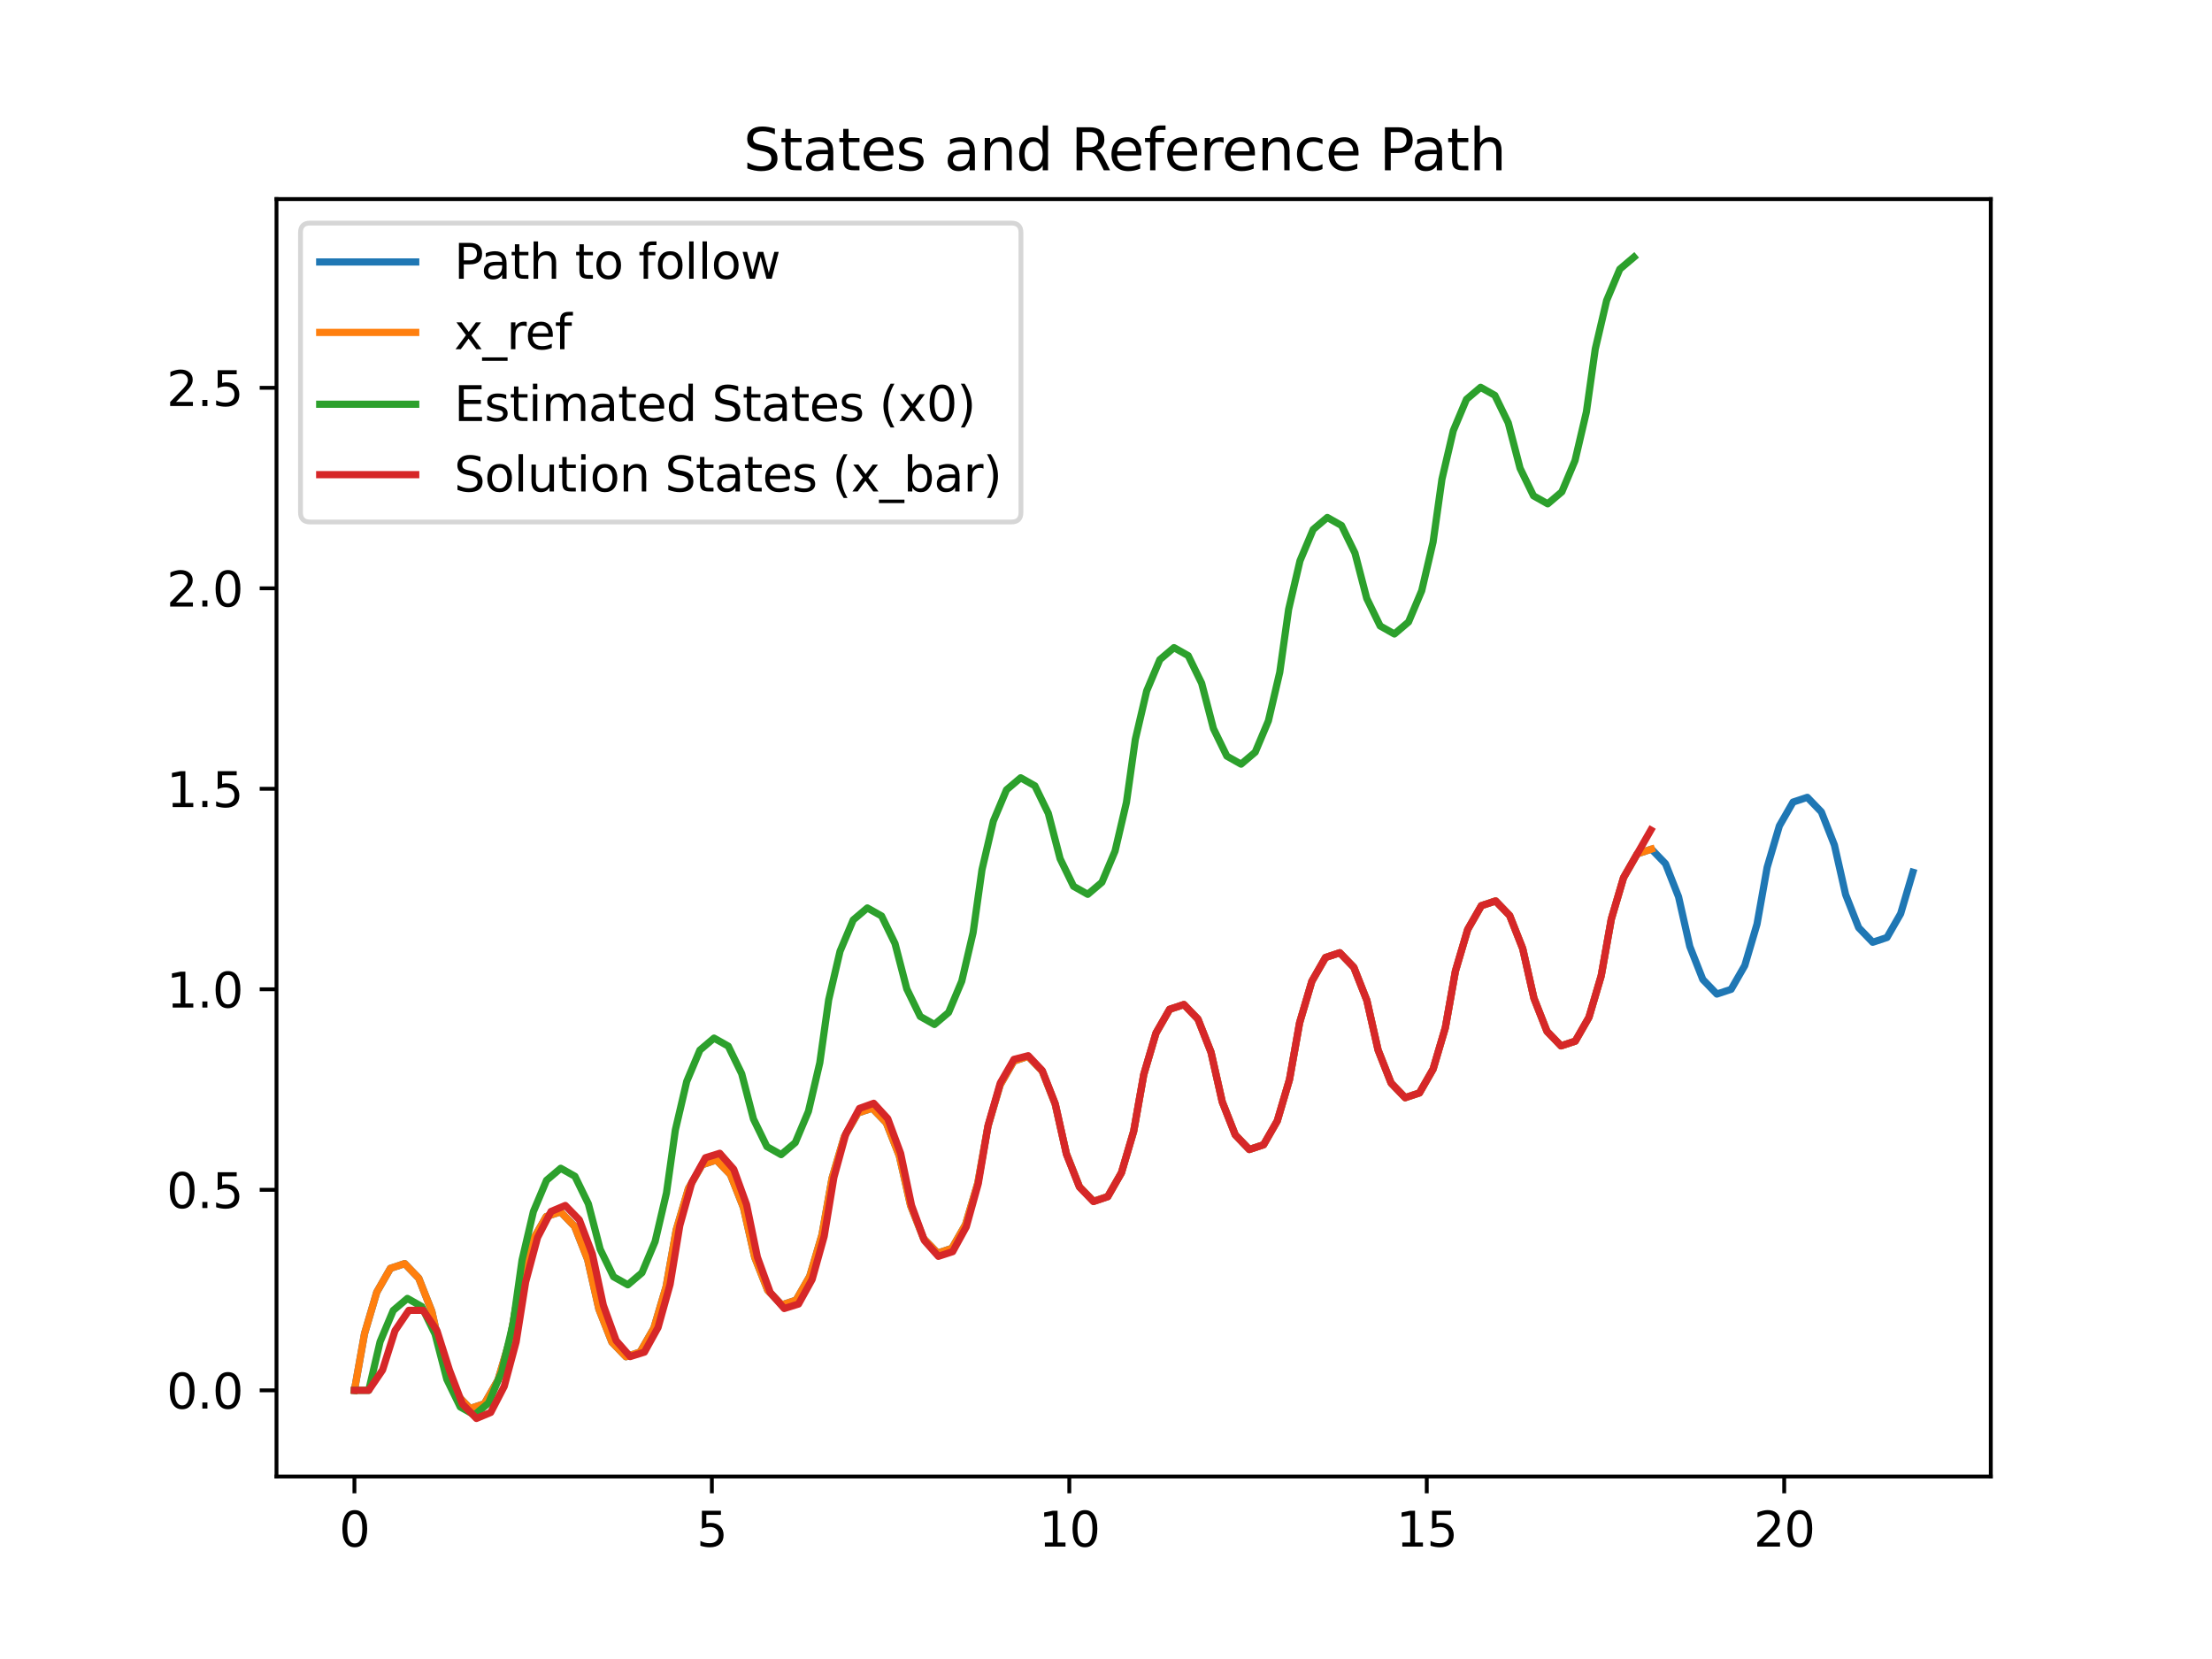 <?xml version="1.0" encoding="utf-8" standalone="no"?>
<!DOCTYPE svg PUBLIC "-//W3C//DTD SVG 1.1//EN"
  "http://www.w3.org/Graphics/SVG/1.1/DTD/svg11.dtd">
<svg xmlns:xlink="http://www.w3.org/1999/xlink" width="460.8pt" height="345.6pt" viewBox="0 0 460.8 345.6" xmlns="http://www.w3.org/2000/svg" version="1.1">
 <defs>
  <style type="text/css">*{stroke-linejoin: round; stroke-linecap: butt}</style>
 </defs>
 <g id="figure_1">
  <g id="patch_1">
   <path d="M 0 345.6 
L 460.8 345.6 
L 460.8 0 
L 0 0 
z
" style="fill: #ffffff"/>
  </g>
  <g id="axes_1">
   <g id="patch_2">
    <path d="M 57.6 307.584 
L 414.72 307.584 
L 414.72 41.472 
L 57.6 41.472 
z
" style="fill: #ffffff"/>
   </g>
   <g id="matplotlib.axis_1">
    <g id="xtick_1">
     <g id="line2d_1">
      <defs>
       <path id="mc68187b1e6" d="M 0 0 
L 0 3.5 
" style="stroke: #000000; stroke-width: 0.8"/>
      </defs>
      <g>
       <use xlink:href="#mc68187b1e6" x="73.833" y="307.584" style="stroke: #000000; stroke-width: 0.8"/>
      </g>
     </g>
     <g id="text_1">
      <!-- 0 -->
      <g transform="translate(70.651 322.182)scale(0.1 -0.1)">
       <defs>
        <path id="DejaVuSans-30" d="M 2034 4250 
Q 1547 4250 1301 3770 
Q 1056 3291 1056 2328 
Q 1056 1369 1301 889 
Q 1547 409 2034 409 
Q 2525 409 2770 889 
Q 3016 1369 3016 2328 
Q 3016 3291 2770 3770 
Q 2525 4250 2034 4250 
z
M 2034 4750 
Q 2819 4750 3233 4129 
Q 3647 3509 3647 2328 
Q 3647 1150 3233 529 
Q 2819 -91 2034 -91 
Q 1250 -91 836 529 
Q 422 1150 422 2328 
Q 422 3509 836 4129 
Q 1250 4750 2034 4750 
z
" transform="scale(0.016)"/>
       </defs>
       <use xlink:href="#DejaVuSans-30"/>
      </g>
     </g>
    </g>
    <g id="xtick_2">
     <g id="line2d_2">
      <g>
       <use xlink:href="#mc68187b1e6" x="148.295" y="307.584" style="stroke: #000000; stroke-width: 0.8"/>
      </g>
     </g>
     <g id="text_2">
      <!-- 5 -->
      <g transform="translate(145.114 322.182)scale(0.1 -0.1)">
       <defs>
        <path id="DejaVuSans-35" d="M 691 4666 
L 3169 4666 
L 3169 4134 
L 1269 4134 
L 1269 2991 
Q 1406 3038 1543 3061 
Q 1681 3084 1819 3084 
Q 2600 3084 3056 2656 
Q 3513 2228 3513 1497 
Q 3513 744 3044 326 
Q 2575 -91 1722 -91 
Q 1428 -91 1123 -41 
Q 819 9 494 109 
L 494 744 
Q 775 591 1075 516 
Q 1375 441 1709 441 
Q 2250 441 2565 725 
Q 2881 1009 2881 1497 
Q 2881 1984 2565 2268 
Q 2250 2553 1709 2553 
Q 1456 2553 1204 2497 
Q 953 2441 691 2322 
L 691 4666 
z
" transform="scale(0.016)"/>
       </defs>
       <use xlink:href="#DejaVuSans-35"/>
      </g>
     </g>
    </g>
    <g id="xtick_3">
     <g id="line2d_3">
      <g>
       <use xlink:href="#mc68187b1e6" x="222.757" y="307.584" style="stroke: #000000; stroke-width: 0.8"/>
      </g>
     </g>
     <g id="text_3">
      <!-- 10 -->
      <g transform="translate(216.395 322.182)scale(0.1 -0.1)">
       <defs>
        <path id="DejaVuSans-31" d="M 794 531 
L 1825 531 
L 1825 4091 
L 703 3866 
L 703 4441 
L 1819 4666 
L 2450 4666 
L 2450 531 
L 3481 531 
L 3481 0 
L 794 0 
L 794 531 
z
" transform="scale(0.016)"/>
       </defs>
       <use xlink:href="#DejaVuSans-31"/>
       <use xlink:href="#DejaVuSans-30" x="63.623"/>
      </g>
     </g>
    </g>
    <g id="xtick_4">
     <g id="line2d_4">
      <g>
       <use xlink:href="#mc68187b1e6" x="297.22" y="307.584" style="stroke: #000000; stroke-width: 0.8"/>
      </g>
     </g>
     <g id="text_4">
      <!-- 15 -->
      <g transform="translate(290.857 322.182)scale(0.1 -0.1)">
       <use xlink:href="#DejaVuSans-31"/>
       <use xlink:href="#DejaVuSans-35" x="63.623"/>
      </g>
     </g>
    </g>
    <g id="xtick_5">
     <g id="line2d_5">
      <g>
       <use xlink:href="#mc68187b1e6" x="371.682" y="307.584" style="stroke: #000000; stroke-width: 0.8"/>
      </g>
     </g>
     <g id="text_5">
      <!-- 20 -->
      <g transform="translate(365.319 322.182)scale(0.1 -0.1)">
       <defs>
        <path id="DejaVuSans-32" d="M 1228 531 
L 3431 531 
L 3431 0 
L 469 0 
L 469 531 
Q 828 903 1448 1529 
Q 2069 2156 2228 2338 
Q 2531 2678 2651 2914 
Q 2772 3150 2772 3378 
Q 2772 3750 2511 3984 
Q 2250 4219 1831 4219 
Q 1534 4219 1204 4116 
Q 875 4013 500 3803 
L 500 4441 
Q 881 4594 1212 4672 
Q 1544 4750 1819 4750 
Q 2544 4750 2975 4387 
Q 3406 4025 3406 3419 
Q 3406 3131 3298 2873 
Q 3191 2616 2906 2266 
Q 2828 2175 2409 1742 
Q 1991 1309 1228 531 
z
" transform="scale(0.016)"/>
       </defs>
       <use xlink:href="#DejaVuSans-32"/>
       <use xlink:href="#DejaVuSans-30" x="63.623"/>
      </g>
     </g>
    </g>
   </g>
   <g id="matplotlib.axis_2">
    <g id="ytick_1">
     <g id="line2d_6">
      <defs>
       <path id="m5245de928e" d="M 0 0 
L -3.5 0 
" style="stroke: #000000; stroke-width: 0.8"/>
      </defs>
      <g>
       <use xlink:href="#m5245de928e" x="57.6" y="289.63" style="stroke: #000000; stroke-width: 0.8"/>
      </g>
     </g>
     <g id="text_6">
      <!-- 0.0 -->
      <g transform="translate(34.697 293.429)scale(0.1 -0.1)">
       <defs>
        <path id="DejaVuSans-2e" d="M 684 794 
L 1344 794 
L 1344 0 
L 684 0 
L 684 794 
z
" transform="scale(0.016)"/>
       </defs>
       <use xlink:href="#DejaVuSans-30"/>
       <use xlink:href="#DejaVuSans-2e" x="63.623"/>
       <use xlink:href="#DejaVuSans-30" x="95.41"/>
      </g>
     </g>
    </g>
    <g id="ytick_2">
     <g id="line2d_7">
      <g>
       <use xlink:href="#m5245de928e" x="57.6" y="247.861" style="stroke: #000000; stroke-width: 0.8"/>
      </g>
     </g>
     <g id="text_7">
      <!-- 0.5 -->
      <g transform="translate(34.697 251.66)scale(0.1 -0.1)">
       <use xlink:href="#DejaVuSans-30"/>
       <use xlink:href="#DejaVuSans-2e" x="63.623"/>
       <use xlink:href="#DejaVuSans-35" x="95.41"/>
      </g>
     </g>
    </g>
    <g id="ytick_3">
     <g id="line2d_8">
      <g>
       <use xlink:href="#m5245de928e" x="57.6" y="206.092" style="stroke: #000000; stroke-width: 0.8"/>
      </g>
     </g>
     <g id="text_8">
      <!-- 1.0 -->
      <g transform="translate(34.697 209.891)scale(0.1 -0.1)">
       <use xlink:href="#DejaVuSans-31"/>
       <use xlink:href="#DejaVuSans-2e" x="63.623"/>
       <use xlink:href="#DejaVuSans-30" x="95.41"/>
      </g>
     </g>
    </g>
    <g id="ytick_4">
     <g id="line2d_9">
      <g>
       <use xlink:href="#m5245de928e" x="57.6" y="164.322" style="stroke: #000000; stroke-width: 0.8"/>
      </g>
     </g>
     <g id="text_9">
      <!-- 1.5 -->
      <g transform="translate(34.697 168.122)scale(0.1 -0.1)">
       <use xlink:href="#DejaVuSans-31"/>
       <use xlink:href="#DejaVuSans-2e" x="63.623"/>
       <use xlink:href="#DejaVuSans-35" x="95.41"/>
      </g>
     </g>
    </g>
    <g id="ytick_5">
     <g id="line2d_10">
      <g>
       <use xlink:href="#m5245de928e" x="57.6" y="122.553" style="stroke: #000000; stroke-width: 0.8"/>
      </g>
     </g>
     <g id="text_10">
      <!-- 2.0 -->
      <g transform="translate(34.697 126.352)scale(0.1 -0.1)">
       <use xlink:href="#DejaVuSans-32"/>
       <use xlink:href="#DejaVuSans-2e" x="63.623"/>
       <use xlink:href="#DejaVuSans-30" x="95.41"/>
      </g>
     </g>
    </g>
    <g id="ytick_6">
     <g id="line2d_11">
      <g>
       <use xlink:href="#m5245de928e" x="57.6" y="80.784" style="stroke: #000000; stroke-width: 0.8"/>
      </g>
     </g>
     <g id="text_11">
      <!-- 2.5 -->
      <g transform="translate(34.697 84.583)scale(0.1 -0.1)">
       <use xlink:href="#DejaVuSans-32"/>
       <use xlink:href="#DejaVuSans-2e" x="63.623"/>
       <use xlink:href="#DejaVuSans-35" x="95.41"/>
      </g>
     </g>
    </g>
   </g>
   <g id="line2d_12">
    <path d="M 73.833 289.63 
L 75.939 277.816 
L 78.488 269.178 
L 81.333 264.221 
L 84.306 263.232 
L 87.235 266.271 
L 89.948 273.159 
L 92.289 283.495 
L 95.002 290.383 
L 97.931 293.421 
L 100.904 292.433 
L 103.749 287.475 
L 106.298 278.838 
L 108.404 267.024 
L 110.954 258.386 
L 113.798 253.428 
L 116.771 252.44 
L 119.7 255.478 
L 122.414 262.366 
L 124.754 272.702 
L 127.468 279.591 
L 130.396 282.629 
L 133.37 281.641 
L 136.214 276.683 
L 138.764 268.045 
L 140.87 256.231 
L 143.419 247.593 
L 146.264 242.636 
L 149.237 241.647 
L 152.166 244.686 
L 154.879 251.574 
L 157.219 261.91 
L 159.933 268.798 
L 162.862 271.836 
L 165.835 270.848 
L 168.68 265.89 
L 171.229 257.253 
L 173.335 245.439 
L 175.885 236.801 
L 178.729 231.843 
L 181.702 230.855 
L 184.631 233.893 
L 187.345 240.781 
L 189.685 251.117 
L 192.399 258.006 
L 195.327 261.044 
L 198.301 260.056 
L 201.145 255.098 
L 203.695 246.46 
L 205.801 234.646 
L 208.35 226.008 
L 211.195 221.051 
L 214.168 220.062 
L 217.097 223.101 
L 219.81 229.989 
L 222.15 240.325 
L 224.864 247.213 
L 227.793 250.251 
L 230.766 249.263 
L 233.61 244.305 
L 236.16 235.668 
L 238.266 223.854 
L 240.816 215.216 
L 243.66 210.258 
L 246.633 209.27 
L 249.562 212.308 
L 252.276 219.196 
L 254.616 229.532 
L 257.329 236.421 
L 260.258 239.459 
L 263.232 238.471 
L 266.076 233.513 
L 268.625 224.875 
L 270.732 213.061 
L 273.281 204.423 
L 276.125 199.466 
L 279.099 198.477 
L 282.028 201.516 
L 284.741 208.404 
L 287.081 218.74 
L 289.795 225.628 
L 292.724 228.666 
L 295.697 227.678 
L 298.541 222.72 
L 301.091 214.083 
L 303.197 202.269 
L 305.747 193.631 
L 308.591 188.673 
L 311.564 187.685 
L 314.493 190.723 
L 317.207 197.611 
L 319.547 207.947 
L 322.26 214.836 
L 325.189 217.874 
L 328.162 216.886 
L 331.007 211.928 
L 333.556 203.29 
L 335.662 191.476 
L 338.212 182.838 
L 341.056 177.881 
L 344.03 176.892 
L 346.958 179.931 
L 349.672 186.819 
L 352.012 197.155 
L 354.726 204.043 
L 357.655 207.081 
L 360.628 206.093 
L 363.472 201.135 
L 366.022 192.498 
L 368.128 180.684 
L 370.677 172.046 
L 373.522 167.088 
L 376.495 166.1 
L 379.424 169.138 
L 382.138 176.026 
L 384.478 186.362 
L 387.191 193.251 
L 390.12 196.289 
L 393.093 195.301 
L 395.938 190.343 
L 398.487 181.705 
" clip-path="url(#p3fa3fb2ede)" style="fill: none; stroke: #1f77b4; stroke-width: 1.5; stroke-linecap: square"/>
   </g>
   <g id="line2d_13">
    <path d="M 73.833 289.63 
L 75.939 277.816 
L 78.488 269.178 
L 81.333 264.221 
L 84.306 263.232 
L 87.235 266.271 
L 89.948 273.159 
L 92.289 283.495 
L 95.002 290.383 
L 97.931 293.421 
L 100.904 292.433 
L 103.749 287.475 
L 106.298 278.838 
L 108.404 267.024 
L 110.954 258.386 
L 113.798 253.428 
L 116.771 252.44 
L 119.7 255.478 
L 122.414 262.366 
L 124.754 272.702 
L 127.468 279.591 
L 130.396 282.629 
L 133.37 281.641 
L 136.214 276.683 
L 138.764 268.045 
L 140.87 256.231 
L 143.419 247.593 
L 146.264 242.636 
L 149.237 241.647 
L 152.166 244.686 
L 154.879 251.574 
L 157.219 261.91 
L 159.933 268.798 
L 162.862 271.836 
L 165.835 270.848 
L 168.68 265.89 
L 171.229 257.253 
L 173.335 245.439 
L 175.885 236.801 
L 178.729 231.843 
L 181.702 230.855 
L 184.631 233.893 
L 187.345 240.781 
L 189.685 251.117 
L 192.399 258.006 
L 195.327 261.044 
L 198.301 260.056 
L 201.145 255.098 
L 203.695 246.46 
L 205.801 234.646 
L 208.35 226.008 
L 211.195 221.051 
L 214.168 220.062 
L 217.097 223.101 
L 219.81 229.989 
L 222.15 240.325 
L 224.864 247.213 
L 227.793 250.251 
L 230.766 249.263 
L 233.61 244.305 
L 236.16 235.668 
L 238.266 223.854 
L 240.816 215.216 
L 243.66 210.258 
L 246.633 209.27 
L 249.562 212.308 
L 252.276 219.196 
L 254.616 229.532 
L 257.329 236.421 
L 260.258 239.459 
L 263.232 238.471 
L 266.076 233.513 
L 268.625 224.875 
L 270.732 213.061 
L 273.281 204.423 
L 276.125 199.466 
L 279.099 198.477 
L 282.028 201.516 
L 284.741 208.404 
L 287.081 218.74 
L 289.795 225.628 
L 292.724 228.666 
L 295.697 227.678 
L 298.541 222.72 
L 301.091 214.083 
L 303.197 202.269 
L 305.747 193.631 
L 308.591 188.673 
L 311.564 187.685 
L 314.493 190.723 
L 317.207 197.611 
L 319.547 207.947 
L 322.26 214.836 
L 325.189 217.874 
L 328.162 216.886 
L 331.007 211.928 
L 333.556 203.29 
L 335.662 191.476 
L 338.212 182.838 
L 341.056 177.881 
L 344.03 176.892 
" clip-path="url(#p3fa3fb2ede)" style="fill: none; stroke: #ff7f0e; stroke-width: 1.5; stroke-linecap: square"/>
   </g>
   <g id="line2d_14">
    <path d="M 73.833 289.63 
L 76.811 289.63 
L 79.18 279.504 
L 81.923 272.988 
L 84.868 270.488 
L 87.831 272.16 
L 90.629 277.9 
L 93.085 287.35 
L 95.882 293.09 
L 98.846 294.762 
L 101.791 292.262 
L 104.533 285.745 
L 106.902 275.619 
L 108.75 262.515 
L 111.119 252.389 
L 113.862 245.873 
L 116.807 243.373 
L 119.77 245.045 
L 122.568 250.785 
L 125.024 260.235 
L 127.821 265.975 
L 130.785 267.647 
L 133.73 265.147 
L 136.472 258.63 
L 138.841 248.504 
L 140.689 235.4 
L 143.058 225.274 
L 145.801 218.758 
L 148.746 216.258 
L 151.709 217.93 
L 154.507 223.67 
L 156.963 233.12 
L 159.76 238.86 
L 162.724 240.532 
L 165.669 238.032 
L 168.411 231.515 
L 170.78 221.389 
L 172.628 208.285 
L 174.997 198.159 
L 177.74 191.643 
L 180.685 189.143 
L 183.648 190.815 
L 186.446 196.555 
L 188.902 206.005 
L 191.699 211.745 
L 194.663 213.417 
L 197.608 210.917 
L 200.35 204.4 
L 202.719 194.274 
L 204.567 181.17 
L 206.936 171.044 
L 209.679 164.528 
L 212.624 162.028 
L 215.587 163.7 
L 218.385 169.44 
L 220.841 178.89 
L 223.638 184.63 
L 226.602 186.302 
L 229.547 183.802 
L 232.289 177.285 
L 234.658 167.159 
L 236.506 154.055 
L 238.875 143.929 
L 241.618 137.413 
L 244.563 134.913 
L 247.526 136.585 
L 250.324 142.325 
L 252.78 151.775 
L 255.577 157.515 
L 258.541 159.187 
L 261.486 156.687 
L 264.228 150.17 
L 266.597 140.044 
L 268.445 126.941 
L 270.814 116.814 
L 273.557 110.298 
L 276.502 107.798 
L 279.465 109.47 
L 282.262 115.21 
L 284.719 124.66 
L 287.516 130.4 
L 290.48 132.072 
L 293.424 129.572 
L 296.167 123.055 
L 298.536 112.929 
L 300.384 99.826 
L 302.753 89.7 
L 305.496 83.183 
L 308.441 80.683 
L 311.404 82.355 
L 314.201 88.095 
L 316.658 97.545 
L 319.455 103.285 
L 322.419 104.957 
L 325.363 102.457 
L 328.106 95.941 
L 330.475 85.814 
L 332.323 72.711 
L 334.692 62.585 
L 337.435 56.068 
L 340.38 53.568 
" clip-path="url(#p3fa3fb2ede)" style="fill: none; stroke: #2ca02c; stroke-width: 1.5; stroke-linecap: square"/>
   </g>
   <g id="line2d_15">
    <path d="M 73.833 289.63 
L 76.811 289.63 
L 79.692 285.396 
L 82.288 277.203 
L 85.17 272.969 
L 88.148 272.969 
L 91.029 277.203 
L 93.625 285.396 
L 96.323 292.475 
L 99.253 295.488 
L 102.223 294.237 
L 105.04 288.805 
L 107.519 279.546 
L 109.499 267.064 
L 111.978 257.804 
L 114.795 252.372 
L 117.765 251.121 
L 120.694 254.134 
L 123.392 261.214 
L 125.682 271.898 
L 128.355 279.269 
L 131.274 282.599 
L 134.248 281.671 
L 137.083 276.545 
L 139.593 267.557 
L 141.616 255.292 
L 144.127 246.304 
L 146.962 241.178 
L 149.936 240.25 
L 152.854 243.58 
L 155.527 250.951 
L 157.78 261.882 
L 160.453 269.252 
L 163.372 272.583 
L 166.346 271.655 
L 169.18 266.529 
L 171.691 257.541 
L 173.714 245.276 
L 176.211 236.168 
L 179.038 230.907 
L 182.01 229.837 
L 184.934 233.028 
L 187.618 240.271 
L 189.887 251.093 
L 192.563 258.425 
L 195.484 261.714 
L 198.457 260.743 
L 201.29 255.576 
L 203.796 246.552 
L 205.846 234.429 
L 208.376 225.617 
L 211.222 220.689 
L 214.198 219.922 
L 217.124 223.021 
L 219.834 229.956 
L 222.155 240.431 
L 224.871 247.287 
L 227.8 250.3 
L 230.774 249.292 
L 233.617 244.32 
L 236.166 235.671 
L 238.267 223.829 
L 240.817 215.198 
L 243.662 210.246 
L 246.635 209.262 
L 249.564 212.304 
L 252.277 219.195 
L 254.616 229.538 
L 257.33 236.424 
L 260.259 239.462 
L 263.232 238.472 
L 266.076 233.514 
L 268.626 224.875 
L 270.732 213.06 
L 273.281 204.422 
L 276.126 199.465 
L 279.099 198.477 
L 282.028 201.516 
L 284.741 208.404 
L 287.081 218.74 
L 289.795 225.628 
L 292.724 228.667 
L 295.697 227.678 
L 298.541 222.721 
L 301.091 214.083 
L 303.197 202.269 
L 305.747 193.631 
L 308.591 188.673 
L 311.564 187.685 
L 314.493 190.723 
L 317.207 197.611 
L 319.547 207.947 
L 322.26 214.836 
L 325.189 217.874 
L 328.162 216.886 
L 331.007 211.928 
L 333.556 203.29 
L 335.662 191.476 
L 338.212 182.838 
L 341.056 177.881 
L 343.901 172.923 
" clip-path="url(#p3fa3fb2ede)" style="fill: none; stroke: #d62728; stroke-width: 1.5; stroke-linecap: square"/>
   </g>
   <g id="patch_3">
    <path d="M 57.6 307.584 
L 57.6 41.472 
" style="fill: none; stroke: #000000; stroke-width: 0.8; stroke-linejoin: miter; stroke-linecap: square"/>
   </g>
   <g id="patch_4">
    <path d="M 414.72 307.584 
L 414.72 41.472 
" style="fill: none; stroke: #000000; stroke-width: 0.8; stroke-linejoin: miter; stroke-linecap: square"/>
   </g>
   <g id="patch_5">
    <path d="M 57.6 307.584 
L 414.72 307.584 
" style="fill: none; stroke: #000000; stroke-width: 0.8; stroke-linejoin: miter; stroke-linecap: square"/>
   </g>
   <g id="patch_6">
    <path d="M 57.6 41.472 
L 414.72 41.472 
" style="fill: none; stroke: #000000; stroke-width: 0.8; stroke-linejoin: miter; stroke-linecap: square"/>
   </g>
   <g id="text_12">
    <!-- States and Reference Path  -->
    <g transform="translate(154.845 35.472)scale(0.12 -0.12)">
     <defs>
      <path id="DejaVuSans-53" d="M 3425 4513 
L 3425 3897 
Q 3066 4069 2747 4153 
Q 2428 4238 2131 4238 
Q 1616 4238 1336 4038 
Q 1056 3838 1056 3469 
Q 1056 3159 1242 3001 
Q 1428 2844 1947 2747 
L 2328 2669 
Q 3034 2534 3370 2195 
Q 3706 1856 3706 1288 
Q 3706 609 3251 259 
Q 2797 -91 1919 -91 
Q 1588 -91 1214 -16 
Q 841 59 441 206 
L 441 856 
Q 825 641 1194 531 
Q 1563 422 1919 422 
Q 2459 422 2753 634 
Q 3047 847 3047 1241 
Q 3047 1584 2836 1778 
Q 2625 1972 2144 2069 
L 1759 2144 
Q 1053 2284 737 2584 
Q 422 2884 422 3419 
Q 422 4038 858 4394 
Q 1294 4750 2059 4750 
Q 2388 4750 2728 4690 
Q 3069 4631 3425 4513 
z
" transform="scale(0.016)"/>
      <path id="DejaVuSans-74" d="M 1172 4494 
L 1172 3500 
L 2356 3500 
L 2356 3053 
L 1172 3053 
L 1172 1153 
Q 1172 725 1289 603 
Q 1406 481 1766 481 
L 2356 481 
L 2356 0 
L 1766 0 
Q 1100 0 847 248 
Q 594 497 594 1153 
L 594 3053 
L 172 3053 
L 172 3500 
L 594 3500 
L 594 4494 
L 1172 4494 
z
" transform="scale(0.016)"/>
      <path id="DejaVuSans-61" d="M 2194 1759 
Q 1497 1759 1228 1600 
Q 959 1441 959 1056 
Q 959 750 1161 570 
Q 1363 391 1709 391 
Q 2188 391 2477 730 
Q 2766 1069 2766 1631 
L 2766 1759 
L 2194 1759 
z
M 3341 1997 
L 3341 0 
L 2766 0 
L 2766 531 
Q 2569 213 2275 61 
Q 1981 -91 1556 -91 
Q 1019 -91 701 211 
Q 384 513 384 1019 
Q 384 1609 779 1909 
Q 1175 2209 1959 2209 
L 2766 2209 
L 2766 2266 
Q 2766 2663 2505 2880 
Q 2244 3097 1772 3097 
Q 1472 3097 1187 3025 
Q 903 2953 641 2809 
L 641 3341 
Q 956 3463 1253 3523 
Q 1550 3584 1831 3584 
Q 2591 3584 2966 3190 
Q 3341 2797 3341 1997 
z
" transform="scale(0.016)"/>
      <path id="DejaVuSans-65" d="M 3597 1894 
L 3597 1613 
L 953 1613 
Q 991 1019 1311 708 
Q 1631 397 2203 397 
Q 2534 397 2845 478 
Q 3156 559 3463 722 
L 3463 178 
Q 3153 47 2828 -22 
Q 2503 -91 2169 -91 
Q 1331 -91 842 396 
Q 353 884 353 1716 
Q 353 2575 817 3079 
Q 1281 3584 2069 3584 
Q 2775 3584 3186 3129 
Q 3597 2675 3597 1894 
z
M 3022 2063 
Q 3016 2534 2758 2815 
Q 2500 3097 2075 3097 
Q 1594 3097 1305 2825 
Q 1016 2553 972 2059 
L 3022 2063 
z
" transform="scale(0.016)"/>
      <path id="DejaVuSans-73" d="M 2834 3397 
L 2834 2853 
Q 2591 2978 2328 3040 
Q 2066 3103 1784 3103 
Q 1356 3103 1142 2972 
Q 928 2841 928 2578 
Q 928 2378 1081 2264 
Q 1234 2150 1697 2047 
L 1894 2003 
Q 2506 1872 2764 1633 
Q 3022 1394 3022 966 
Q 3022 478 2636 193 
Q 2250 -91 1575 -91 
Q 1294 -91 989 -36 
Q 684 19 347 128 
L 347 722 
Q 666 556 975 473 
Q 1284 391 1588 391 
Q 1994 391 2212 530 
Q 2431 669 2431 922 
Q 2431 1156 2273 1281 
Q 2116 1406 1581 1522 
L 1381 1569 
Q 847 1681 609 1914 
Q 372 2147 372 2553 
Q 372 3047 722 3315 
Q 1072 3584 1716 3584 
Q 2034 3584 2315 3537 
Q 2597 3491 2834 3397 
z
" transform="scale(0.016)"/>
      <path id="DejaVuSans-20" transform="scale(0.016)"/>
      <path id="DejaVuSans-6e" d="M 3513 2113 
L 3513 0 
L 2938 0 
L 2938 2094 
Q 2938 2591 2744 2837 
Q 2550 3084 2163 3084 
Q 1697 3084 1428 2787 
Q 1159 2491 1159 1978 
L 1159 0 
L 581 0 
L 581 3500 
L 1159 3500 
L 1159 2956 
Q 1366 3272 1645 3428 
Q 1925 3584 2291 3584 
Q 2894 3584 3203 3211 
Q 3513 2838 3513 2113 
z
" transform="scale(0.016)"/>
      <path id="DejaVuSans-64" d="M 2906 2969 
L 2906 4863 
L 3481 4863 
L 3481 0 
L 2906 0 
L 2906 525 
Q 2725 213 2448 61 
Q 2172 -91 1784 -91 
Q 1150 -91 751 415 
Q 353 922 353 1747 
Q 353 2572 751 3078 
Q 1150 3584 1784 3584 
Q 2172 3584 2448 3432 
Q 2725 3281 2906 2969 
z
M 947 1747 
Q 947 1113 1208 752 
Q 1469 391 1925 391 
Q 2381 391 2643 752 
Q 2906 1113 2906 1747 
Q 2906 2381 2643 2742 
Q 2381 3103 1925 3103 
Q 1469 3103 1208 2742 
Q 947 2381 947 1747 
z
" transform="scale(0.016)"/>
      <path id="DejaVuSans-52" d="M 2841 2188 
Q 3044 2119 3236 1894 
Q 3428 1669 3622 1275 
L 4263 0 
L 3584 0 
L 2988 1197 
Q 2756 1666 2539 1819 
Q 2322 1972 1947 1972 
L 1259 1972 
L 1259 0 
L 628 0 
L 628 4666 
L 2053 4666 
Q 2853 4666 3247 4331 
Q 3641 3997 3641 3322 
Q 3641 2881 3436 2590 
Q 3231 2300 2841 2188 
z
M 1259 4147 
L 1259 2491 
L 2053 2491 
Q 2509 2491 2742 2702 
Q 2975 2913 2975 3322 
Q 2975 3731 2742 3939 
Q 2509 4147 2053 4147 
L 1259 4147 
z
" transform="scale(0.016)"/>
      <path id="DejaVuSans-66" d="M 2375 4863 
L 2375 4384 
L 1825 4384 
Q 1516 4384 1395 4259 
Q 1275 4134 1275 3809 
L 1275 3500 
L 2222 3500 
L 2222 3053 
L 1275 3053 
L 1275 0 
L 697 0 
L 697 3053 
L 147 3053 
L 147 3500 
L 697 3500 
L 697 3744 
Q 697 4328 969 4595 
Q 1241 4863 1831 4863 
L 2375 4863 
z
" transform="scale(0.016)"/>
      <path id="DejaVuSans-72" d="M 2631 2963 
Q 2534 3019 2420 3045 
Q 2306 3072 2169 3072 
Q 1681 3072 1420 2755 
Q 1159 2438 1159 1844 
L 1159 0 
L 581 0 
L 581 3500 
L 1159 3500 
L 1159 2956 
Q 1341 3275 1631 3429 
Q 1922 3584 2338 3584 
Q 2397 3584 2469 3576 
Q 2541 3569 2628 3553 
L 2631 2963 
z
" transform="scale(0.016)"/>
      <path id="DejaVuSans-63" d="M 3122 3366 
L 3122 2828 
Q 2878 2963 2633 3030 
Q 2388 3097 2138 3097 
Q 1578 3097 1268 2742 
Q 959 2388 959 1747 
Q 959 1106 1268 751 
Q 1578 397 2138 397 
Q 2388 397 2633 464 
Q 2878 531 3122 666 
L 3122 134 
Q 2881 22 2623 -34 
Q 2366 -91 2075 -91 
Q 1284 -91 818 406 
Q 353 903 353 1747 
Q 353 2603 823 3093 
Q 1294 3584 2113 3584 
Q 2378 3584 2631 3529 
Q 2884 3475 3122 3366 
z
" transform="scale(0.016)"/>
      <path id="DejaVuSans-50" d="M 1259 4147 
L 1259 2394 
L 2053 2394 
Q 2494 2394 2734 2622 
Q 2975 2850 2975 3272 
Q 2975 3691 2734 3919 
Q 2494 4147 2053 4147 
L 1259 4147 
z
M 628 4666 
L 2053 4666 
Q 2838 4666 3239 4311 
Q 3641 3956 3641 3272 
Q 3641 2581 3239 2228 
Q 2838 1875 2053 1875 
L 1259 1875 
L 1259 0 
L 628 0 
L 628 4666 
z
" transform="scale(0.016)"/>
      <path id="DejaVuSans-68" d="M 3513 2113 
L 3513 0 
L 2938 0 
L 2938 2094 
Q 2938 2591 2744 2837 
Q 2550 3084 2163 3084 
Q 1697 3084 1428 2787 
Q 1159 2491 1159 1978 
L 1159 0 
L 581 0 
L 581 4863 
L 1159 4863 
L 1159 2956 
Q 1366 3272 1645 3428 
Q 1925 3584 2291 3584 
Q 2894 3584 3203 3211 
Q 3513 2838 3513 2113 
z
" transform="scale(0.016)"/>
     </defs>
     <use xlink:href="#DejaVuSans-53"/>
     <use xlink:href="#DejaVuSans-74" x="63.477"/>
     <use xlink:href="#DejaVuSans-61" x="102.686"/>
     <use xlink:href="#DejaVuSans-74" x="163.965"/>
     <use xlink:href="#DejaVuSans-65" x="203.174"/>
     <use xlink:href="#DejaVuSans-73" x="264.697"/>
     <use xlink:href="#DejaVuSans-20" x="316.797"/>
     <use xlink:href="#DejaVuSans-61" x="348.584"/>
     <use xlink:href="#DejaVuSans-6e" x="409.863"/>
     <use xlink:href="#DejaVuSans-64" x="473.242"/>
     <use xlink:href="#DejaVuSans-20" x="536.719"/>
     <use xlink:href="#DejaVuSans-52" x="568.506"/>
     <use xlink:href="#DejaVuSans-65" x="633.488"/>
     <use xlink:href="#DejaVuSans-66" x="695.012"/>
     <use xlink:href="#DejaVuSans-65" x="730.217"/>
     <use xlink:href="#DejaVuSans-72" x="791.74"/>
     <use xlink:href="#DejaVuSans-65" x="830.604"/>
     <use xlink:href="#DejaVuSans-6e" x="892.127"/>
     <use xlink:href="#DejaVuSans-63" x="955.506"/>
     <use xlink:href="#DejaVuSans-65" x="1010.486"/>
     <use xlink:href="#DejaVuSans-20" x="1072.01"/>
     <use xlink:href="#DejaVuSans-50" x="1103.797"/>
     <use xlink:href="#DejaVuSans-61" x="1159.6"/>
     <use xlink:href="#DejaVuSans-74" x="1220.879"/>
     <use xlink:href="#DejaVuSans-68" x="1260.088"/>
     <use xlink:href="#DejaVuSans-20" x="1323.467"/>
    </g>
   </g>
   <g id="legend_1">
    <g id="patch_7">
     <path d="M 64.6 108.741 
L 210.683 108.741 
Q 212.683 108.741 212.683 106.741 
L 212.683 48.472 
Q 212.683 46.472 210.683 46.472 
L 64.6 46.472 
Q 62.6 46.472 62.6 48.472 
L 62.6 106.741 
Q 62.6 108.741 64.6 108.741 
z
" style="fill: #ffffff; opacity: 0.8; stroke: #cccccc; stroke-linejoin: miter"/>
    </g>
    <g id="line2d_16">
     <path d="M 66.6 54.57 
L 76.6 54.57 
L 86.6 54.57 
" style="fill: none; stroke: #1f77b4; stroke-width: 1.5; stroke-linecap: square"/>
    </g>
    <g id="text_13">
     <!-- Path to follow -->
     <g transform="translate(94.6 58.07)scale(0.1 -0.1)">
      <defs>
       <path id="DejaVuSans-6f" d="M 1959 3097 
Q 1497 3097 1228 2736 
Q 959 2375 959 1747 
Q 959 1119 1226 758 
Q 1494 397 1959 397 
Q 2419 397 2687 759 
Q 2956 1122 2956 1747 
Q 2956 2369 2687 2733 
Q 2419 3097 1959 3097 
z
M 1959 3584 
Q 2709 3584 3137 3096 
Q 3566 2609 3566 1747 
Q 3566 888 3137 398 
Q 2709 -91 1959 -91 
Q 1206 -91 779 398 
Q 353 888 353 1747 
Q 353 2609 779 3096 
Q 1206 3584 1959 3584 
z
" transform="scale(0.016)"/>
       <path id="DejaVuSans-6c" d="M 603 4863 
L 1178 4863 
L 1178 0 
L 603 0 
L 603 4863 
z
" transform="scale(0.016)"/>
       <path id="DejaVuSans-77" d="M 269 3500 
L 844 3500 
L 1563 769 
L 2278 3500 
L 2956 3500 
L 3675 769 
L 4391 3500 
L 4966 3500 
L 4050 0 
L 3372 0 
L 2619 2869 
L 1863 0 
L 1184 0 
L 269 3500 
z
" transform="scale(0.016)"/>
      </defs>
      <use xlink:href="#DejaVuSans-50"/>
      <use xlink:href="#DejaVuSans-61" x="55.803"/>
      <use xlink:href="#DejaVuSans-74" x="117.082"/>
      <use xlink:href="#DejaVuSans-68" x="156.291"/>
      <use xlink:href="#DejaVuSans-20" x="219.67"/>
      <use xlink:href="#DejaVuSans-74" x="251.457"/>
      <use xlink:href="#DejaVuSans-6f" x="290.666"/>
      <use xlink:href="#DejaVuSans-20" x="351.848"/>
      <use xlink:href="#DejaVuSans-66" x="383.635"/>
      <use xlink:href="#DejaVuSans-6f" x="418.84"/>
      <use xlink:href="#DejaVuSans-6c" x="480.021"/>
      <use xlink:href="#DejaVuSans-6c" x="507.805"/>
      <use xlink:href="#DejaVuSans-6f" x="535.588"/>
      <use xlink:href="#DejaVuSans-77" x="596.77"/>
     </g>
    </g>
    <g id="line2d_17">
     <path d="M 66.6 69.249 
L 76.6 69.249 
L 86.6 69.249 
" style="fill: none; stroke: #ff7f0e; stroke-width: 1.5; stroke-linecap: square"/>
    </g>
    <g id="text_14">
     <!-- x_ref -->
     <g transform="translate(94.6 72.749)scale(0.1 -0.1)">
      <defs>
       <path id="DejaVuSans-78" d="M 3513 3500 
L 2247 1797 
L 3578 0 
L 2900 0 
L 1881 1375 
L 863 0 
L 184 0 
L 1544 1831 
L 300 3500 
L 978 3500 
L 1906 2253 
L 2834 3500 
L 3513 3500 
z
" transform="scale(0.016)"/>
       <path id="DejaVuSans-5f" d="M 3263 -1063 
L 3263 -1509 
L -63 -1509 
L -63 -1063 
L 3263 -1063 
z
" transform="scale(0.016)"/>
      </defs>
      <use xlink:href="#DejaVuSans-78"/>
      <use xlink:href="#DejaVuSans-5f" x="59.18"/>
      <use xlink:href="#DejaVuSans-72" x="109.18"/>
      <use xlink:href="#DejaVuSans-65" x="148.043"/>
      <use xlink:href="#DejaVuSans-66" x="209.566"/>
     </g>
    </g>
    <g id="line2d_18">
     <path d="M 66.6 84.205 
L 76.6 84.205 
L 86.6 84.205 
" style="fill: none; stroke: #2ca02c; stroke-width: 1.5; stroke-linecap: square"/>
    </g>
    <g id="text_15">
     <!-- Estimated States (x0) -->
     <g transform="translate(94.6 87.705)scale(0.1 -0.1)">
      <defs>
       <path id="DejaVuSans-45" d="M 628 4666 
L 3578 4666 
L 3578 4134 
L 1259 4134 
L 1259 2753 
L 3481 2753 
L 3481 2222 
L 1259 2222 
L 1259 531 
L 3634 531 
L 3634 0 
L 628 0 
L 628 4666 
z
" transform="scale(0.016)"/>
       <path id="DejaVuSans-69" d="M 603 3500 
L 1178 3500 
L 1178 0 
L 603 0 
L 603 3500 
z
M 603 4863 
L 1178 4863 
L 1178 4134 
L 603 4134 
L 603 4863 
z
" transform="scale(0.016)"/>
       <path id="DejaVuSans-6d" d="M 3328 2828 
Q 3544 3216 3844 3400 
Q 4144 3584 4550 3584 
Q 5097 3584 5394 3201 
Q 5691 2819 5691 2113 
L 5691 0 
L 5113 0 
L 5113 2094 
Q 5113 2597 4934 2840 
Q 4756 3084 4391 3084 
Q 3944 3084 3684 2787 
Q 3425 2491 3425 1978 
L 3425 0 
L 2847 0 
L 2847 2094 
Q 2847 2600 2669 2842 
Q 2491 3084 2119 3084 
Q 1678 3084 1418 2786 
Q 1159 2488 1159 1978 
L 1159 0 
L 581 0 
L 581 3500 
L 1159 3500 
L 1159 2956 
Q 1356 3278 1631 3431 
Q 1906 3584 2284 3584 
Q 2666 3584 2933 3390 
Q 3200 3197 3328 2828 
z
" transform="scale(0.016)"/>
       <path id="DejaVuSans-28" d="M 1984 4856 
Q 1566 4138 1362 3434 
Q 1159 2731 1159 2009 
Q 1159 1288 1364 580 
Q 1569 -128 1984 -844 
L 1484 -844 
Q 1016 -109 783 600 
Q 550 1309 550 2009 
Q 550 2706 781 3412 
Q 1013 4119 1484 4856 
L 1984 4856 
z
" transform="scale(0.016)"/>
       <path id="DejaVuSans-29" d="M 513 4856 
L 1013 4856 
Q 1481 4119 1714 3412 
Q 1947 2706 1947 2009 
Q 1947 1309 1714 600 
Q 1481 -109 1013 -844 
L 513 -844 
Q 928 -128 1133 580 
Q 1338 1288 1338 2009 
Q 1338 2731 1133 3434 
Q 928 4138 513 4856 
z
" transform="scale(0.016)"/>
      </defs>
      <use xlink:href="#DejaVuSans-45"/>
      <use xlink:href="#DejaVuSans-73" x="63.184"/>
      <use xlink:href="#DejaVuSans-74" x="115.283"/>
      <use xlink:href="#DejaVuSans-69" x="154.492"/>
      <use xlink:href="#DejaVuSans-6d" x="182.275"/>
      <use xlink:href="#DejaVuSans-61" x="279.688"/>
      <use xlink:href="#DejaVuSans-74" x="340.967"/>
      <use xlink:href="#DejaVuSans-65" x="380.176"/>
      <use xlink:href="#DejaVuSans-64" x="441.699"/>
      <use xlink:href="#DejaVuSans-20" x="505.176"/>
      <use xlink:href="#DejaVuSans-53" x="536.963"/>
      <use xlink:href="#DejaVuSans-74" x="600.439"/>
      <use xlink:href="#DejaVuSans-61" x="639.648"/>
      <use xlink:href="#DejaVuSans-74" x="700.928"/>
      <use xlink:href="#DejaVuSans-65" x="740.137"/>
      <use xlink:href="#DejaVuSans-73" x="801.66"/>
      <use xlink:href="#DejaVuSans-20" x="853.76"/>
      <use xlink:href="#DejaVuSans-28" x="885.547"/>
      <use xlink:href="#DejaVuSans-78" x="924.561"/>
      <use xlink:href="#DejaVuSans-30" x="983.74"/>
      <use xlink:href="#DejaVuSans-29" x="1047.363"/>
     </g>
    </g>
    <g id="line2d_19">
     <path d="M 66.6 98.883 
L 76.6 98.883 
L 86.6 98.883 
" style="fill: none; stroke: #d62728; stroke-width: 1.5; stroke-linecap: square"/>
    </g>
    <g id="text_16">
     <!-- Solution States (x_bar) -->
     <g transform="translate(94.6 102.383)scale(0.1 -0.1)">
      <defs>
       <path id="DejaVuSans-75" d="M 544 1381 
L 544 3500 
L 1119 3500 
L 1119 1403 
Q 1119 906 1312 657 
Q 1506 409 1894 409 
Q 2359 409 2629 706 
Q 2900 1003 2900 1516 
L 2900 3500 
L 3475 3500 
L 3475 0 
L 2900 0 
L 2900 538 
Q 2691 219 2414 64 
Q 2138 -91 1772 -91 
Q 1169 -91 856 284 
Q 544 659 544 1381 
z
M 1991 3584 
L 1991 3584 
z
" transform="scale(0.016)"/>
       <path id="DejaVuSans-62" d="M 3116 1747 
Q 3116 2381 2855 2742 
Q 2594 3103 2138 3103 
Q 1681 3103 1420 2742 
Q 1159 2381 1159 1747 
Q 1159 1113 1420 752 
Q 1681 391 2138 391 
Q 2594 391 2855 752 
Q 3116 1113 3116 1747 
z
M 1159 2969 
Q 1341 3281 1617 3432 
Q 1894 3584 2278 3584 
Q 2916 3584 3314 3078 
Q 3713 2572 3713 1747 
Q 3713 922 3314 415 
Q 2916 -91 2278 -91 
Q 1894 -91 1617 61 
Q 1341 213 1159 525 
L 1159 0 
L 581 0 
L 581 4863 
L 1159 4863 
L 1159 2969 
z
" transform="scale(0.016)"/>
      </defs>
      <use xlink:href="#DejaVuSans-53"/>
      <use xlink:href="#DejaVuSans-6f" x="63.477"/>
      <use xlink:href="#DejaVuSans-6c" x="124.658"/>
      <use xlink:href="#DejaVuSans-75" x="152.441"/>
      <use xlink:href="#DejaVuSans-74" x="215.82"/>
      <use xlink:href="#DejaVuSans-69" x="255.029"/>
      <use xlink:href="#DejaVuSans-6f" x="282.812"/>
      <use xlink:href="#DejaVuSans-6e" x="343.994"/>
      <use xlink:href="#DejaVuSans-20" x="407.373"/>
      <use xlink:href="#DejaVuSans-53" x="439.16"/>
      <use xlink:href="#DejaVuSans-74" x="502.637"/>
      <use xlink:href="#DejaVuSans-61" x="541.846"/>
      <use xlink:href="#DejaVuSans-74" x="603.125"/>
      <use xlink:href="#DejaVuSans-65" x="642.334"/>
      <use xlink:href="#DejaVuSans-73" x="703.857"/>
      <use xlink:href="#DejaVuSans-20" x="755.957"/>
      <use xlink:href="#DejaVuSans-28" x="787.744"/>
      <use xlink:href="#DejaVuSans-78" x="826.758"/>
      <use xlink:href="#DejaVuSans-5f" x="885.938"/>
      <use xlink:href="#DejaVuSans-62" x="935.938"/>
      <use xlink:href="#DejaVuSans-61" x="999.414"/>
      <use xlink:href="#DejaVuSans-72" x="1060.693"/>
      <use xlink:href="#DejaVuSans-29" x="1101.807"/>
     </g>
    </g>
   </g>
  </g>
 </g>
 <defs>
  <clipPath id="p3fa3fb2ede">
   <rect x="57.6" y="41.472" width="357.12" height="266.112"/>
  </clipPath>
 </defs>
</svg>
